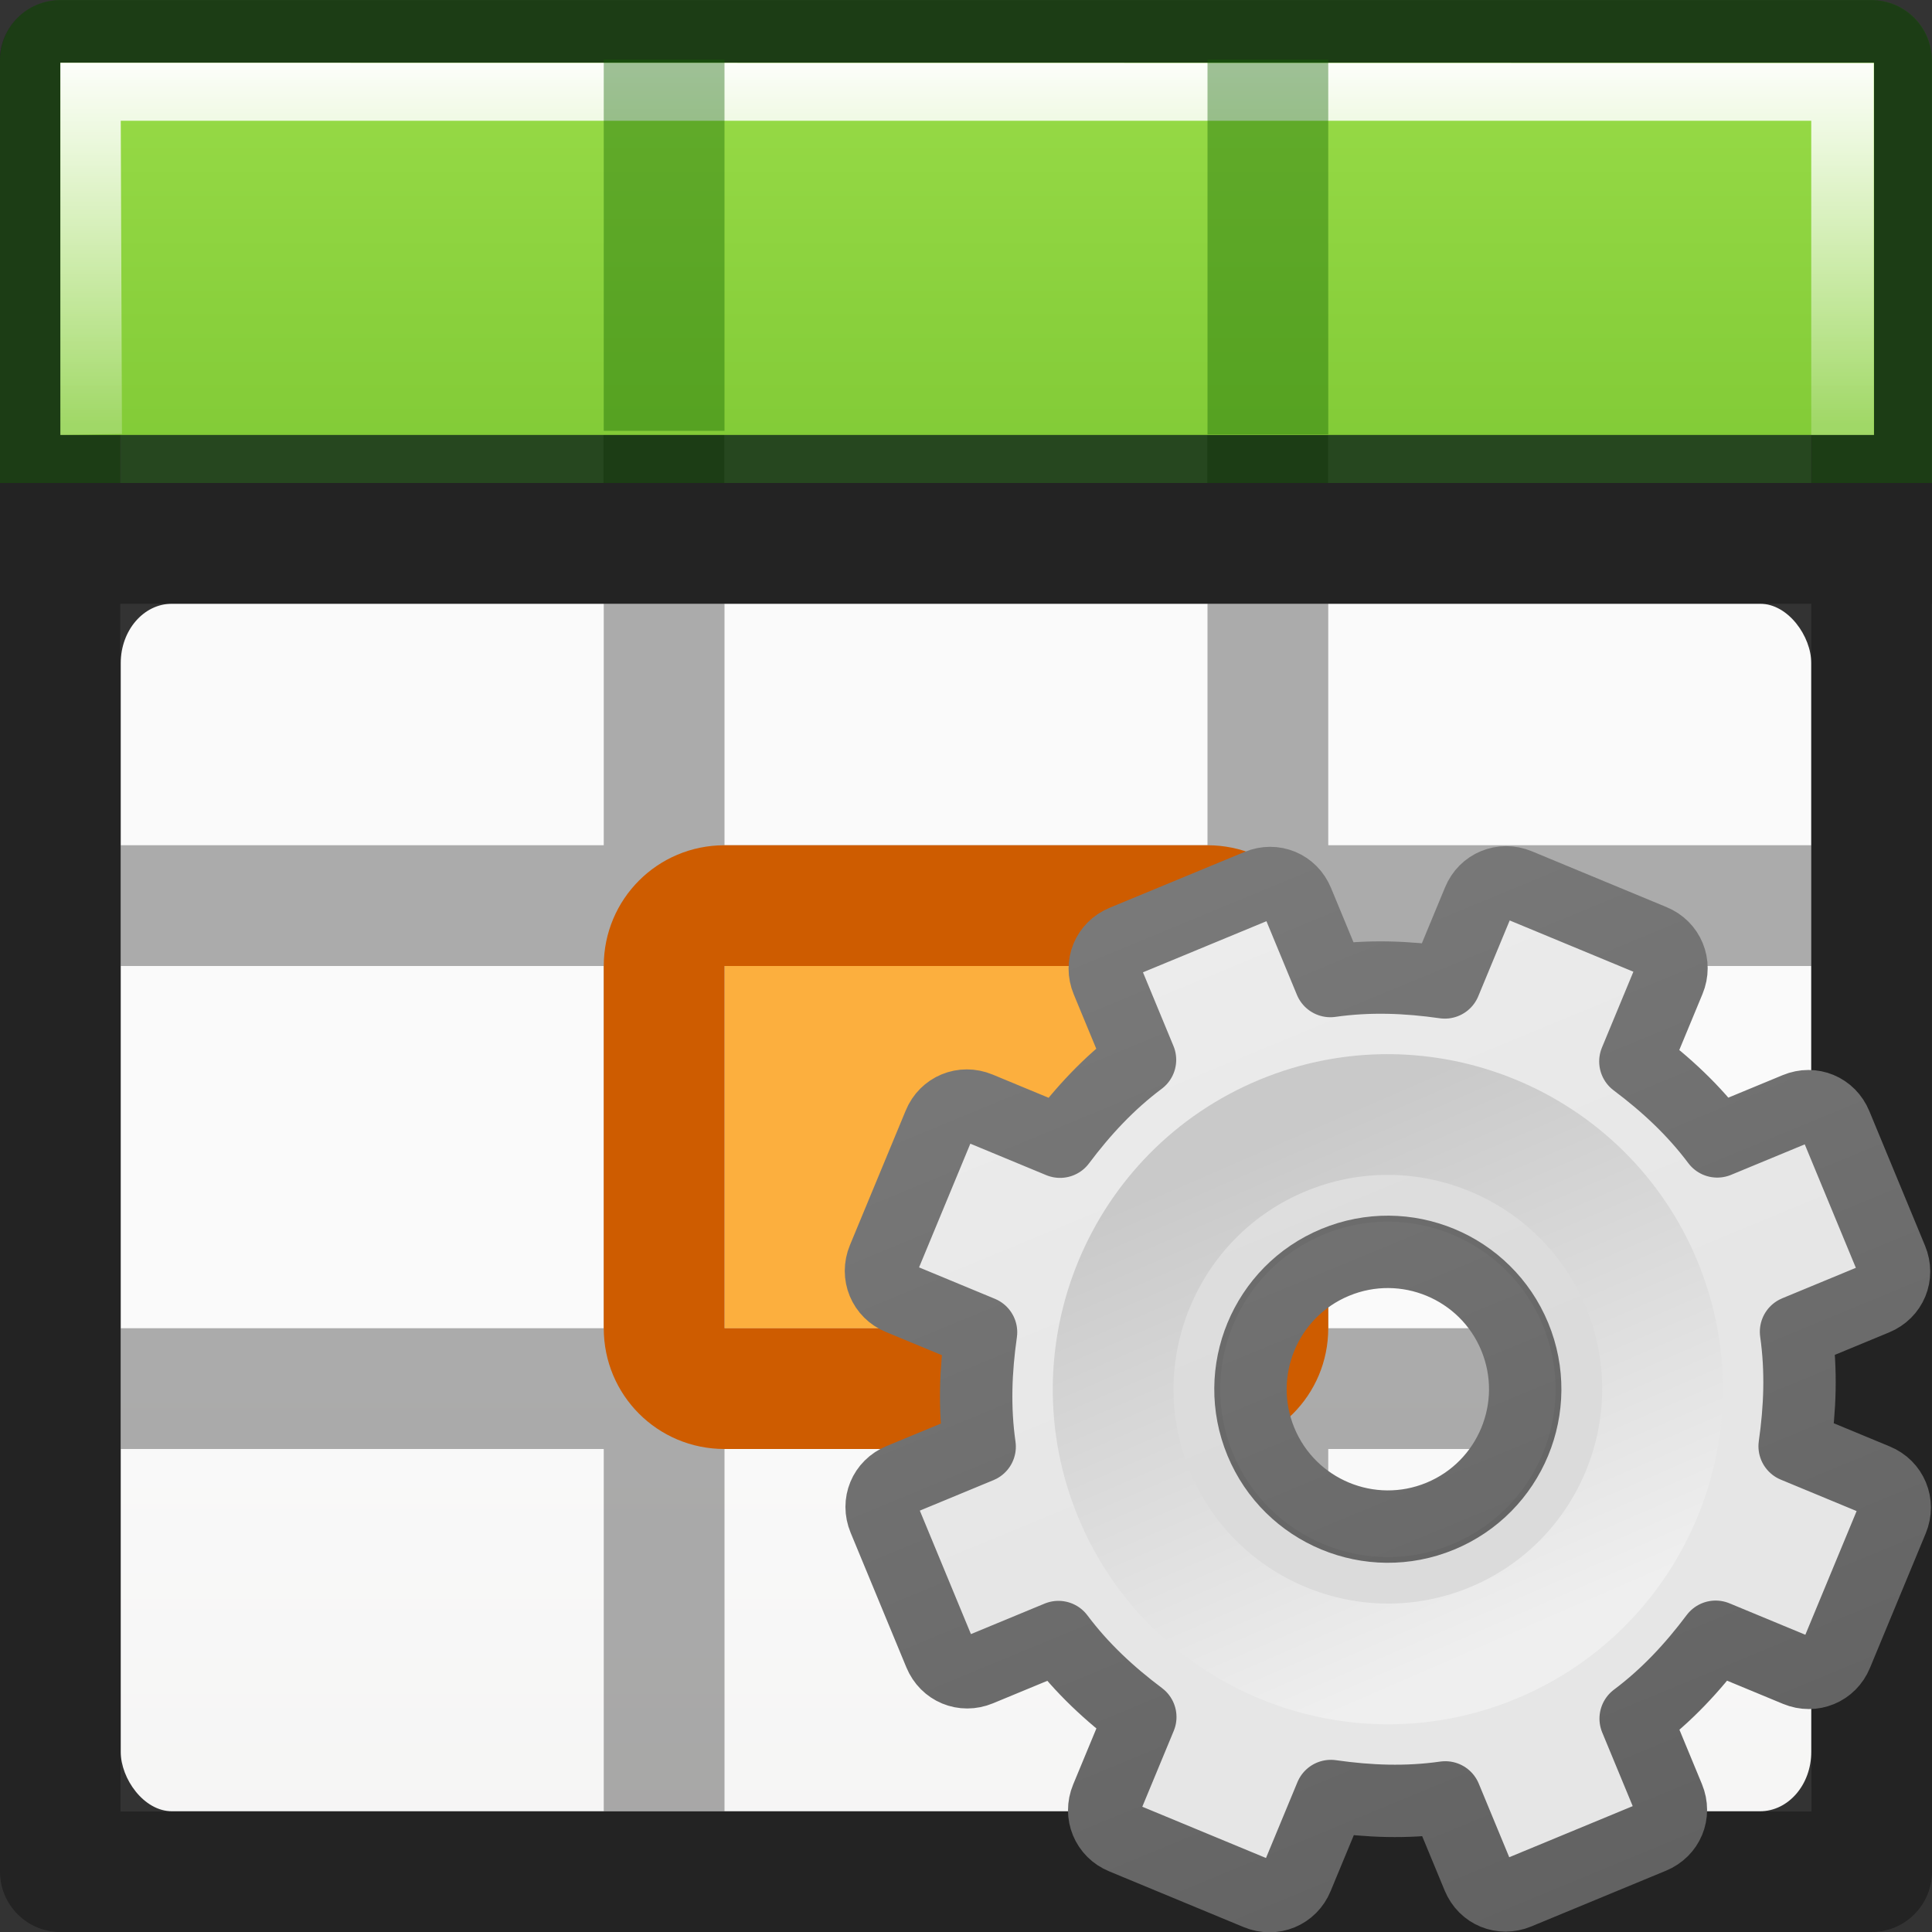 <svg viewBox="0 0 16 16" xmlns="http://www.w3.org/2000/svg" xmlns:xlink="http://www.w3.org/1999/xlink"><rect x="0" y="0" width="16" height="16" fill="#333333" stroke="none"/><linearGradient id="a" gradientUnits="userSpaceOnUse" x1="11.721" x2="11.721" y1="1.784" y2="11.976"><stop offset="0" stop-color="#f6f6f6"/><stop offset="1" stop-color="#e6e6e6"/></linearGradient><linearGradient id="b" gradientUnits="userSpaceOnUse" x1="9.721" x2="9.721" y1="2.733" y2="15.752"><stop offset="0" stop-color="#888"/><stop offset="1" stop-color="#626262"/></linearGradient><linearGradient id="c" gradientUnits="userSpaceOnUse" x1="12.814" x2="12.742" y1="13.774" y2="9.726"><stop offset="0" stop-color="#efefef"/><stop offset="1" stop-color="#c9c9c9"/></linearGradient><linearGradient id="d" gradientTransform="matrix(.594 0 0 .6 -19.265 -.033)" gradientUnits="userSpaceOnUse" x1="25.132" x2="25.132" y1="15.5" y2="48.396"><stop offset="0" stop-color="#fafafa"/><stop offset="1" stop-color="#e2e1de"/></linearGradient><linearGradient id="e" gradientTransform="matrix(.987 0 0 .884 .093 -1.35)" gradientUnits="userSpaceOnUse" x1="7" x2="7" y1="2" y2="9"><stop offset="0" stop-color="#fff"/><stop offset=".5" stop-color="#fff" stop-opacity=".235"/><stop offset=".951" stop-color="#fff" stop-opacity=".157"/><stop offset="1" stop-color="#fff" stop-opacity=".392"/></linearGradient><linearGradient id="f" gradientTransform="matrix(.941 0 0 1.027 .46 -2.56)" gradientUnits="userSpaceOnUse" x1="7" x2="7" y1="-4" y2="17"><stop offset="0" stop-color="#cdf87e"/><stop offset=".262" stop-color="#a2e34f"/><stop offset=".661" stop-color="#68b723"/><stop offset="1" stop-color="#1d7e0d"/></linearGradient><g transform="translate(0 2)"><rect fill="url(#d)" height="10" rx=".424" ry=".491" width="14" x="1" y="3"/><path d="m.498-1.998c-.276 0-.5.224-.5.5l.002 14.998c0 .276.224.5.5.5h15c.276 0 .5-.224.5-.5l-.002-10.5h.002v-1h-.002v-3.498c0-.276-.224-.5-.5-.5h-15zm.498.998h14.004v3h-4.002v-2.998h-1v2.998h-4v-2.998h-1v2.998h-4.002zm0 4h4.004v2h-4v1h4v3h-4v1h4v3h1v-3h4v3h1v-3h4v-1h-4v-3h4v3l.002 4.002h-14.004zm5.004 0h4v2h-4zm5 0h4v2h-4zm-5 3h4v3h-4z" fill="#030303" opacity=".32"/></g><path d="m.5 0a.5.5 0 0 0 -.5.5v3.5h.998v-3.002h14.004v3.002h.998v-3.5a.5.5 0 0 0 -.5-.5zm4.5 1v2h-4v1h14v-1h-4v-2h-1v2h-4v-2z" fill="#126400" opacity=".4"/><path d="m.5.52h15.02v3.082h-15.02z" fill="url(#f)"/><path d="m.5.52v3.082l.51-.008-.01-2.594h14v2.602h.518v-3.08z" fill="url(#e)"/><path d="m5 .494h1v3.074h-1zm5 0h1v3.103h-1z" fill="#126400" opacity=".4"/><path d="m10 8v3h-4v-3z" fill="#fcaf3e"/><path d="m11 8c0-.554-.446-1-1-1h-4c-.554 0-1 .446-1 1v3c0 .554.446 1 1 1h4c.554 0 1-.446 1-1zm-1 0v3h-4v-3z" fill="#ce5c00"/><g transform="matrix(1.051 -.435 .435 1.051 -5.967 4.267)"><path d="m11.219 8c-.124 0-.219.095-.219.219v.625c-.277.071-.526.186-.766.328l-.453-.453c-.088-.088-.225-.088-.312 0l-.75.75c-.088.088-.088.225 0 .312l.453.453c-.142.24-.257.489-.328.766h-.625c-.124 0-.219.095-.219.219v1.062c0 .124.095.219.219.219h.625c.071.277.186.526.328.766l-.453.453c-.088.088-.088.225 0 .312l.75.75c.088.088.225.088.312 0l.453-.453c.24.142.489.257.766.328v.625c0 .124.095.219.219.219h1.062c.124 0 .219-.095.219-.219v-.625c.277-.071.526-.186.766-.328l.453.453c.088.088.225.088.312 0l.75-.75c.088-.088.088-.225 0-.312l-.453-.453c.142-.24.257-.489.328-.766h.625c.124 0 .219-.095.219-.219v-1.062c0-.124-.095-.219-.219-.219h-.625c-.071-.277-.186-.526-.328-.766l.453-.453c.088-.088.088-.225 0-.312l-.75-.75c-.088-.088-.225-.088-.312 0l-.453.453c-.24-.142-.489-.257-.766-.328v-.625c0-.124-.095-.219-.219-.219zm.531 2.75c.552 0 1 .448 1 1s-.448 1-1 1-1-.448-1-1 .448-1 1-1z" display="block" fill="url(#a)" stroke="url(#b)" stroke-linejoin="round" stroke-width=".527"/><path d="m11.75 9.483c-1.25 0-2.267 1.017-2.267 2.267 0 1.25 1.017 2.267 2.267 2.267 1.25 0 2.267-1.017 2.267-2.267 0-1.25-1.017-2.267-2.267-2.267zm0 1.047c.674 0 1.221.547 1.221 1.221 0 .674-.547 1.221-1.221 1.221-.674 0-1.221-.547-1.221-1.221 0-.674.547-1.221 1.221-1.221z" opacity=".05"/><path d="m11.75 9.75c-1.103 0-2 .897-2 2s.897 2 2 2 2-.897 2-2-.897-2-2-2z" fill="none" stroke="url(#c)" stroke-width=".879"/></g></svg>